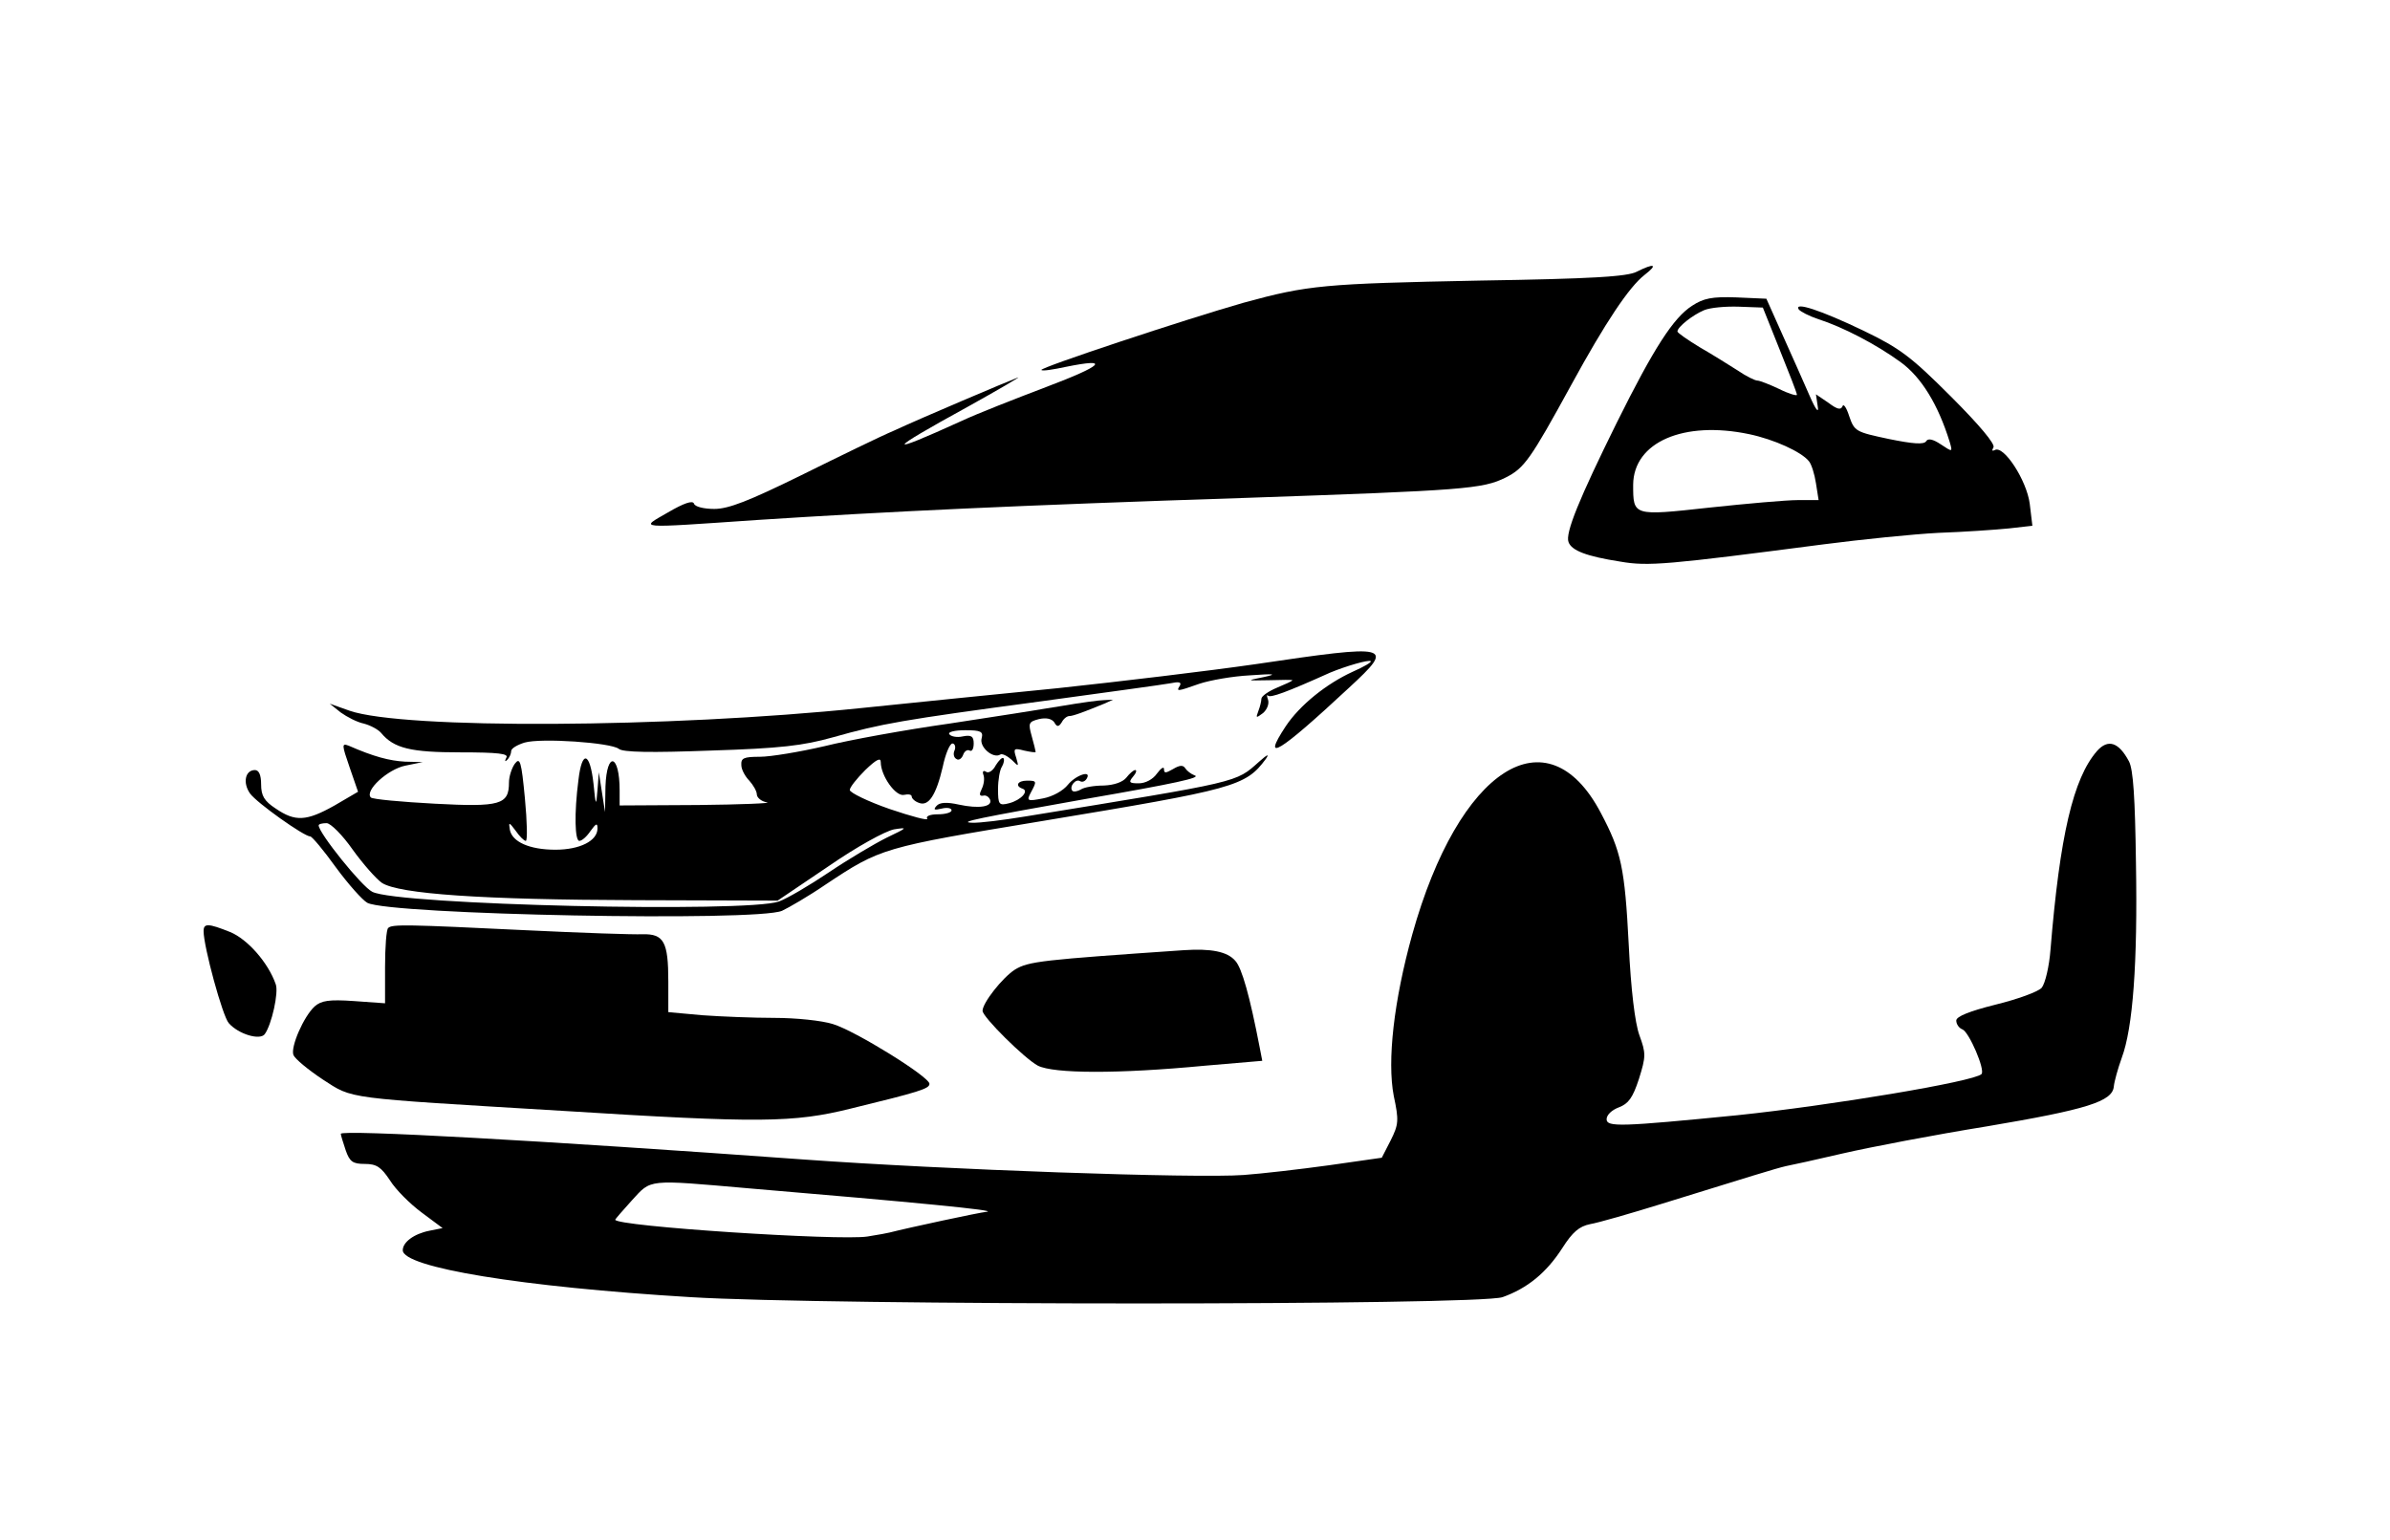 <?xml version="1.0" standalone="no"?>
<!DOCTYPE svg PUBLIC "-//W3C//DTD SVG 20010904//EN"
 "http://www.w3.org/TR/2001/REC-SVG-20010904/DTD/svg10.dtd">
<svg version="1.0" xmlns="http://www.w3.org/2000/svg"
 width="540pt" height="348pt" viewBox="0 0 540 348"
 preserveAspectRatio="xMidYMid meet">
<g transform="translate(0,348) scale(0.1,-0.1)"
fill="#000000" stroke="none">
<path d="M3698 2866 c-21 -11 -101 -16 -355 -20 -352 -7 -387 -10 -533 -50
-127 -36 -462 -147 -457 -152 2 -3 27 1 55 7 103 21 84 3 -43 -45 -71 -27
-158 -61 -192 -77 -176 -80 -172 -70 12 31 72 40 123 70 115 67 -24 -9 -220
-92 -280 -120 -31 -13 -125 -59 -210 -101 -118 -58 -164 -76 -196 -76 -24 0
-44 5 -46 12 -3 8 -23 1 -59 -20 -64 -37 -77 -36 201 -17 293 19 585 33 1105
50 493 17 535 20 587 46 42 21 56 41 148 209 77 141 131 222 166 249 31 24 22
27 -18 7z"/>
<path d="M3823 2789 c-42 -27 -86 -95 -170 -264 -85 -172 -117 -250 -109 -270
7 -19 40 -32 117 -44 63 -11 106 -7 459 39 85 11 202 23 260 26 58 2 129 7
159 10 l53 6 -6 50 c-7 53 -59 133 -79 121 -6 -3 -7 -1 -3 6 5 7 -32 51 -96
115 -90 90 -115 109 -198 149 -96 46 -157 66 -146 48 4 -5 23 -15 44 -22 56
-18 131 -57 186 -97 47 -34 85 -96 111 -180 7 -24 7 -24 -20 -6 -18 12 -29 14
-33 7 -5 -8 -30 -6 -84 5 -75 16 -78 17 -90 52 -6 19 -13 29 -15 22 -4 -9 -12
-7 -32 8 l-28 19 4 -27 c3 -17 -4 -9 -18 23 -12 28 -39 88 -60 135 l-38 85
-68 3 c-55 2 -74 -2 -100 -19z m198 -99 c21 -52 39 -98 39 -102 0 -3 -18 2
-40 13 -21 10 -44 19 -49 19 -6 0 -26 10 -45 23 -19 12 -57 36 -85 52 -28 17
-51 33 -51 36 0 10 34 37 60 48 14 6 49 9 79 8 l54 -2 38 -95z m-69 -191 c57
-12 118 -40 135 -61 6 -7 13 -30 16 -50 l6 -38 -47 0 c-26 0 -116 -8 -200 -17
-173 -19 -172 -19 -172 52 1 96 114 145 262 114z"/>
<path d="M2835 1979 c-104 -15 -305 -39 -445 -54 -140 -14 -340 -34 -445 -45
-436 -45 -1033 -48 -1155 -6 l-45 16 25 -20 c14 -10 37 -22 52 -25 15 -4 32
-13 39 -21 29 -35 67 -44 179 -44 86 0 110 -3 104 -12 -4 -8 -3 -10 2 -5 5 5
9 14 9 20 0 6 14 14 30 19 37 11 195 0 213 -14 9 -8 73 -9 207 -4 159 5 209
11 277 30 110 31 155 39 468 81 146 20 278 38 294 41 19 4 26 3 22 -5 -9 -14
-7 -14 44 4 24 8 75 17 114 19 56 4 63 3 31 -4 -40 -8 -40 -8 13 -7 28 1 52 1
52 0 0 -2 -16 -9 -35 -17 -19 -8 -35 -19 -35 -25 0 -5 -3 -18 -7 -28 -6 -16
-5 -16 11 -4 9 8 14 21 11 30 -3 8 -3 13 0 9 6 -5 40 7 140 52 36 15 88 30 92
26 3 -2 -16 -13 -41 -24 -59 -27 -119 -75 -151 -123 -56 -85 -17 -62 143 87
105 97 97 99 -213 53z"/>
<path d="M2400 1885 c-41 -7 -156 -25 -255 -40 -99 -14 -226 -37 -282 -51 -56
-13 -122 -24 -146 -24 -37 0 -43 -3 -42 -19 0 -10 9 -26 18 -35 9 -10 17 -24
17 -31 0 -7 10 -16 23 -18 12 -2 -58 -5 -155 -6 l-178 -1 0 34 c0 82 -29 90
-32 9 l-1 -58 -7 45 -7 45 -3 -40 c-3 -38 -4 -37 -9 14 -8 72 -26 77 -34 9
-10 -77 -8 -138 2 -138 6 0 17 10 25 22 13 18 16 19 16 6 0 -28 -40 -48 -95
-48 -59 0 -98 18 -103 45 -3 18 -2 18 13 -2 9 -13 19 -23 23 -23 4 0 3 43 -2
96 -8 84 -11 94 -23 78 -7 -10 -13 -29 -13 -42 0 -50 -19 -56 -168 -48 -75 4
-140 10 -144 14 -15 15 38 64 78 72 l39 8 -40 1 c-35 2 -70 11 -127 36 -16 6
-16 3 2 -49 l19 -55 -53 -31 c-64 -36 -89 -37 -133 -7 -26 17 -33 29 -33 55 0
21 -5 32 -14 32 -22 0 -28 -29 -11 -53 15 -21 122 -97 136 -97 4 0 30 -31 58
-70 28 -38 60 -74 71 -80 51 -27 880 -43 937 -18 15 7 60 33 98 59 125 83 128
84 491 144 434 72 458 78 504 140 9 13 3 10 -15 -6 -54 -48 -38 -44 -529 -124
-49 -8 -103 -15 -120 -14 -33 1 17 11 259 54 202 35 261 48 244 53 -8 3 -17
10 -21 16 -5 8 -13 7 -28 -2 -16 -9 -20 -10 -20 0 0 7 -7 2 -16 -10 -9 -13
-26 -22 -41 -22 -21 0 -24 2 -13 15 7 8 9 15 5 15 -4 0 -13 -8 -20 -17 -8 -10
-27 -17 -51 -18 -22 0 -45 -4 -52 -9 -7 -4 -16 -6 -19 -3 -8 9 7 28 17 22 5
-3 11 -1 15 5 13 21 -24 9 -42 -13 -11 -14 -35 -27 -56 -31 -36 -7 -38 -6 -28
13 14 26 14 27 -9 27 -21 0 -27 -12 -10 -18 16 -5 -3 -26 -30 -33 -23 -6 -25
-3 -25 32 0 21 4 44 9 51 4 7 6 16 3 19 -3 2 -10 -5 -17 -16 -6 -12 -16 -19
-22 -15 -6 4 -9 1 -6 -7 3 -8 1 -22 -4 -32 -6 -12 -5 -16 3 -15 6 2 13 -2 16
-9 6 -16 -25 -21 -71 -11 -27 6 -43 5 -50 -3 -8 -9 -5 -10 12 -6 12 3 22 1 22
-4 0 -5 -14 -9 -31 -9 -17 0 -28 -4 -24 -10 3 -5 -35 5 -85 22 -49 17 -90 37
-90 43 0 6 16 26 35 45 25 24 35 29 35 18 0 -31 34 -79 53 -74 9 2 17 1 17 -4
0 -4 7 -11 16 -14 22 -9 39 17 54 81 6 29 16 53 22 53 5 0 8 -7 5 -15 -4 -8
-2 -17 4 -20 5 -4 12 1 15 9 3 9 10 13 15 10 5 -3 9 4 9 16 0 16 -5 20 -25 16
-13 -3 -27 0 -30 5 -4 5 12 9 36 9 35 0 41 -3 37 -18 -6 -20 26 -47 42 -37 4
3 16 -3 26 -12 16 -16 16 -16 10 5 -7 21 -5 22 18 16 14 -3 26 -5 26 -3 0 2
-4 18 -9 36 -8 29 -7 32 16 38 17 4 29 1 35 -7 6 -11 10 -11 17 0 4 8 12 14
17 14 9 0 35 10 79 28 l20 9 -20 -1 c-11 0 -54 -6 -95 -13z m-1603 -325 c23
-32 53 -66 66 -75 39 -25 226 -38 573 -39 l321 -1 114 77 c65 45 129 80 149
84 32 5 31 4 -17 -19 -28 -14 -87 -49 -130 -78 -43 -29 -94 -59 -113 -66 -73
-26 -863 -8 -919 22 -24 12 -121 133 -121 150 0 3 8 5 18 5 9 0 36 -27 59 -60z"/>
<path d="M4738 1783 c-54 -62 -84 -192 -105 -448 -3 -39 -12 -77 -20 -87 -8
-9 -55 -26 -104 -38 -60 -15 -89 -27 -89 -36 0 -8 6 -17 14 -20 15 -6 52 -92
43 -101 -17 -17 -341 -71 -552 -93 -263 -26 -295 -27 -295 -9 0 10 12 21 28
27 21 8 31 21 45 64 16 51 16 58 1 99 -10 28 -19 102 -24 204 -9 175 -17 211
-63 298 -121 230 -321 101 -426 -274 -42 -151 -57 -286 -42 -365 12 -56 11
-65 -7 -101 l-20 -39 -119 -17 c-65 -9 -152 -19 -193 -22 -108 -8 -676 12
-994 35 -592 43 -1046 68 -1046 58 0 -3 5 -19 11 -37 9 -26 16 -31 43 -31 27
0 37 -7 57 -37 13 -21 45 -53 72 -73 l47 -35 -30 -6 c-35 -7 -60 -26 -60 -44
0 -39 268 -83 650 -106 308 -19 1781 -19 1835 0 56 20 99 55 135 111 23 36 38
49 63 54 18 3 91 24 162 46 197 61 258 80 280 85 11 2 70 15 130 29 61 14 207
42 325 61 225 38 283 56 286 90 1 11 9 40 18 65 25 67 36 213 32 440 -2 146
-6 212 -16 230 -23 43 -47 51 -72 23z m-3048 -988 c381 -32 564 -50 540 -53
-19 -2 -177 -36 -220 -47 -3 -1 -25 -5 -50 -9 -63 -10 -570 23 -570 38 0 1 17
21 38 44 44 48 33 47 262 27z"/>
<path d="M460 1376 c0 -35 43 -193 57 -208 22 -25 70 -39 81 -25 16 22 32 95
25 113 -17 49 -64 102 -103 118 -50 20 -60 20 -60 2z"/>
<path d="M877 1383 c-4 -3 -7 -43 -7 -88 l0 -82 -70 5 c-57 4 -74 1 -89 -12
-25 -23 -55 -92 -48 -110 4 -9 33 -33 66 -55 70 -45 43 -41 541 -71 446 -28
523 -27 652 5 156 38 178 45 178 56 0 16 -168 120 -218 135 -25 8 -84 14 -132
14 -48 0 -121 3 -163 6 l-77 7 0 69 c0 90 -10 108 -58 107 -20 -1 -138 3 -262
9 -270 13 -305 14 -313 5z"/>
<path d="M2675 1333 c-320 -22 -351 -25 -382 -44 -28 -18 -73 -75 -73 -93 0
-14 95 -108 125 -124 36 -18 179 -19 378 0 l129 11 -6 31 c-22 114 -40 179
-55 195 -18 21 -55 28 -116 24z"/>
</g>
</svg>
